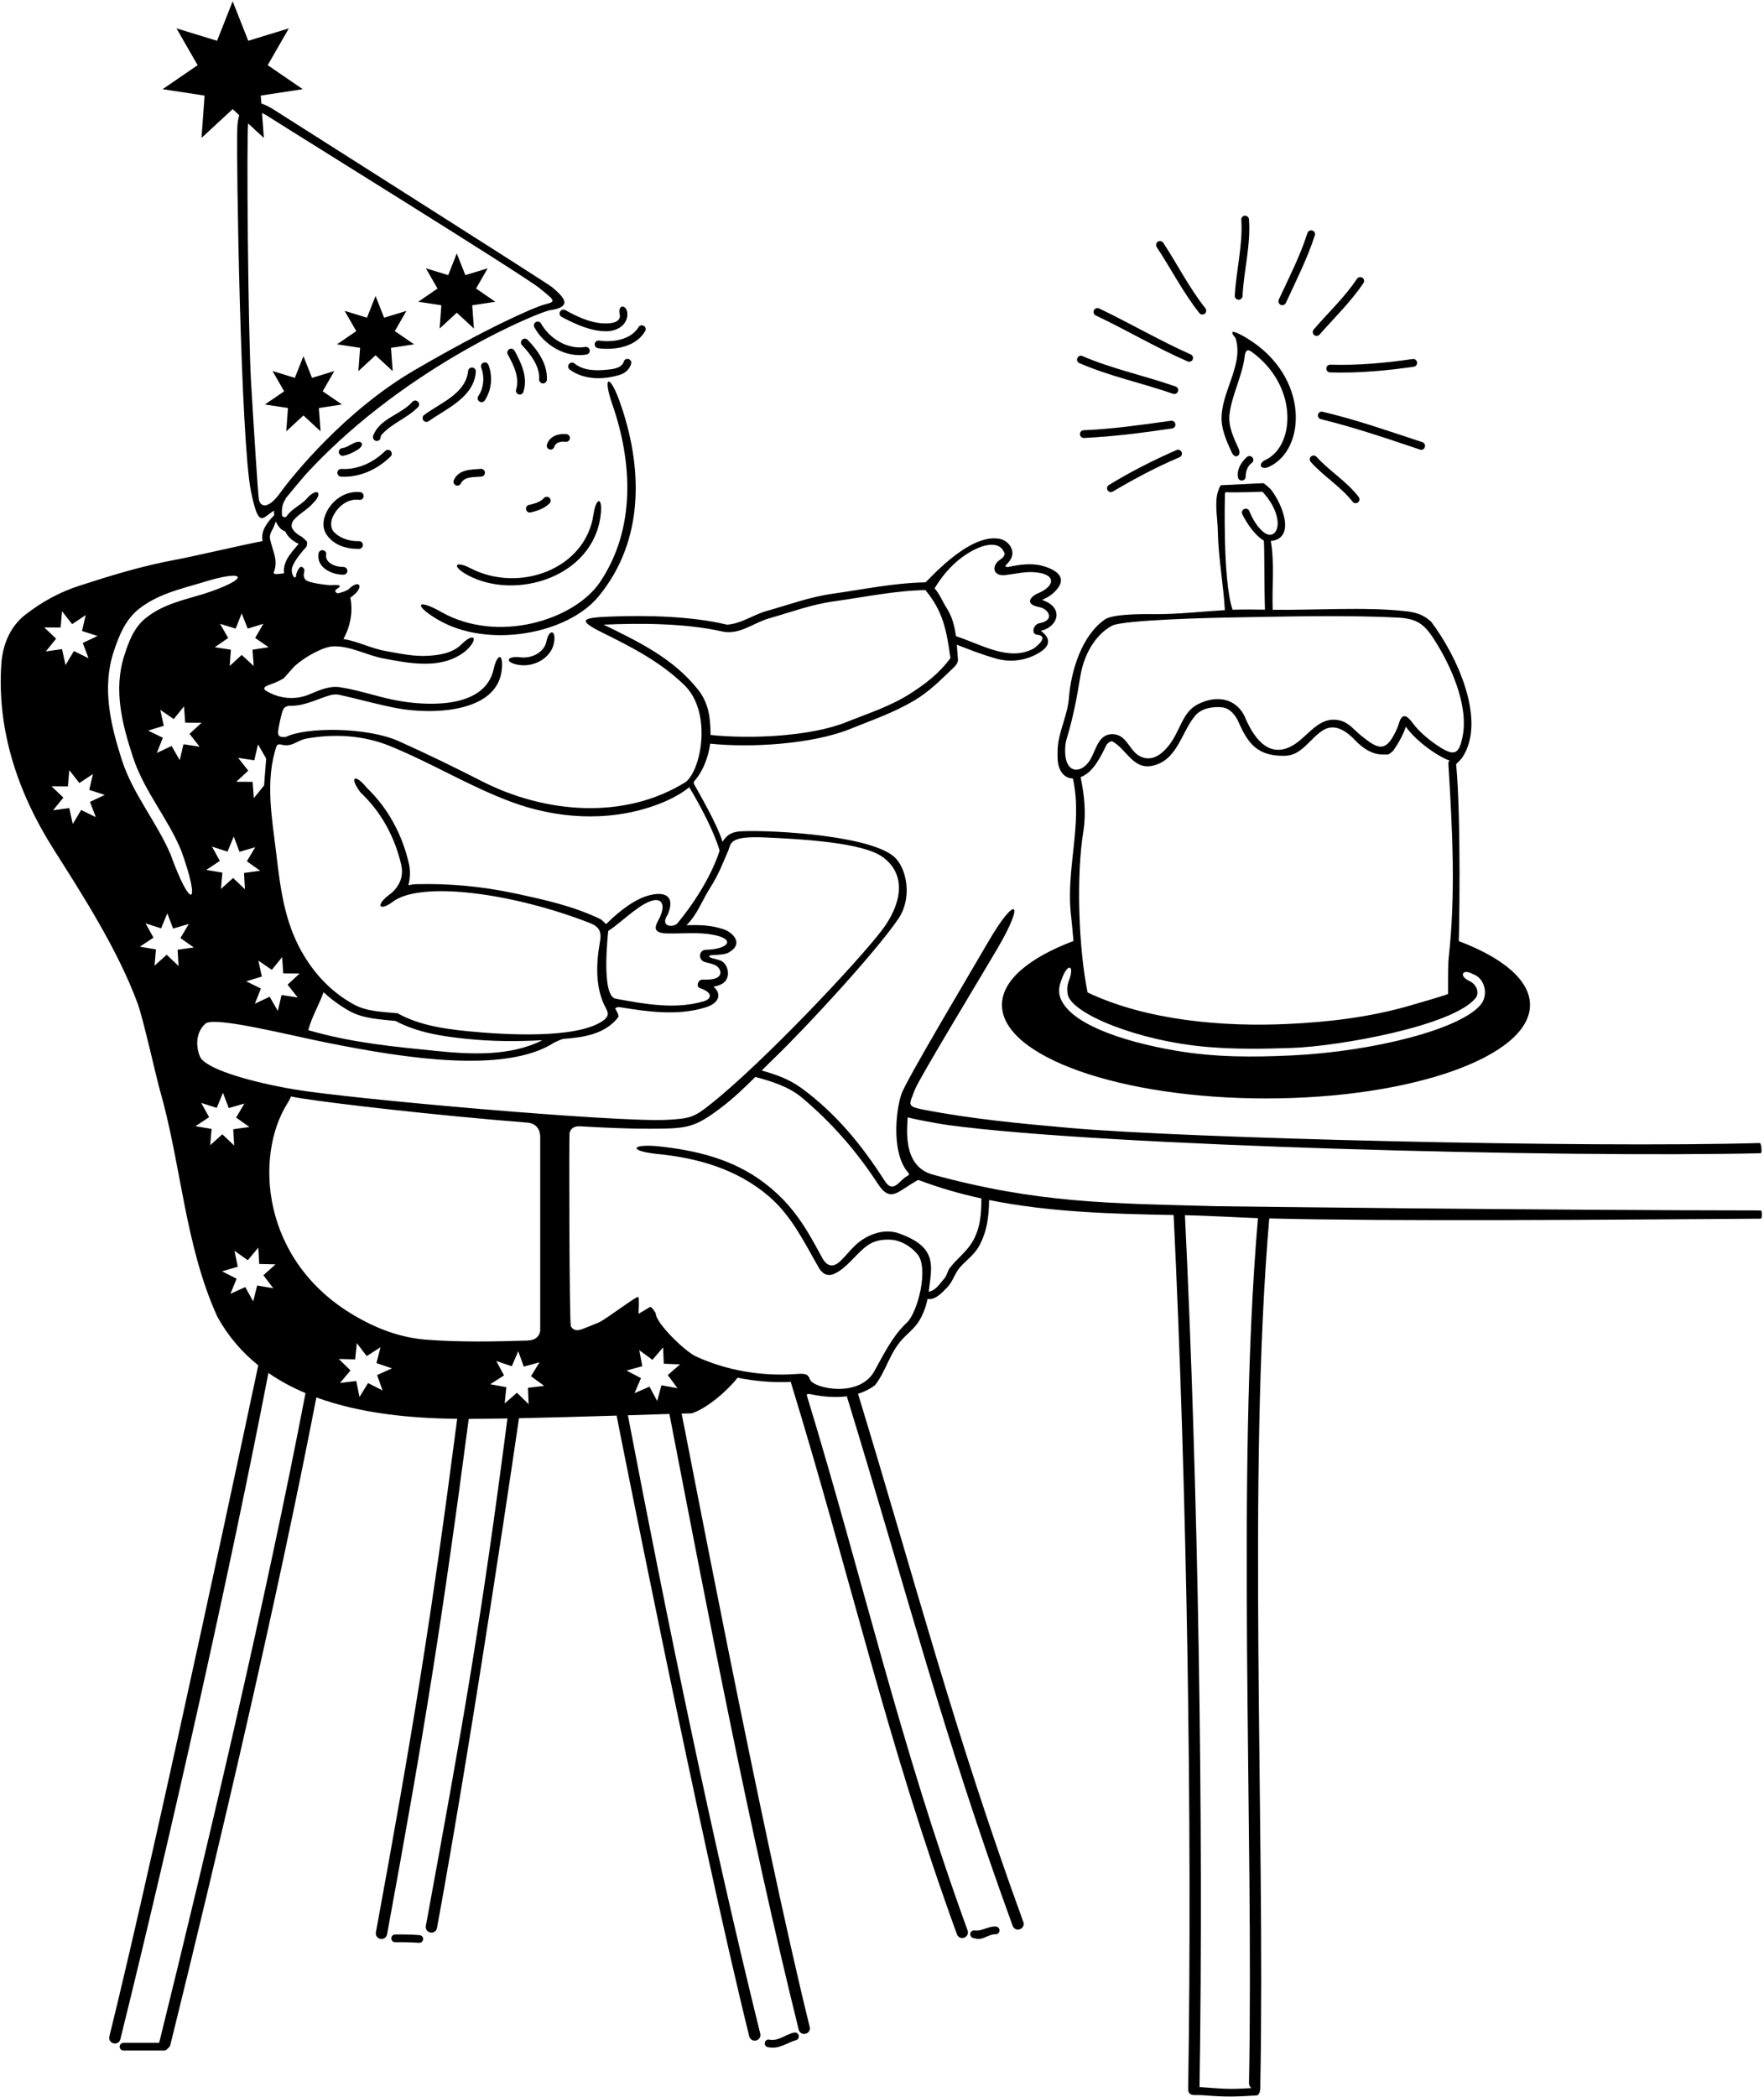 <?xml version="1.0" encoding="UTF-8"?>
<svg xmlns="http://www.w3.org/2000/svg" xmlns:xlink="http://www.w3.org/1999/xlink" width="456pt" height="542pt" viewBox="0 0 456 542" version="1.1">
<g id="surface1">
<path style=" stroke:none;fill-rule:nonzero;fill:rgb(0%,0%,0%);fill-opacity:1;" d="M 93.004 129.18 C 93.566 129.18 94.004 128.742 94.004 128.18 C 94.004 127.617 93.566 127.18 93.004 127.18 C 89.105 126.785 85.523 129.473 84.129 132.973 C 83.461 134.617 83.336 136.516 84.398 138.117 C 86.273 140.953 89.668 141.891 92.793 141.848 C 93.336 141.848 93.793 141.41 93.816 140.867 C 93.816 140.305 93.379 139.848 92.836 139.848 C 90.543 139.91 88.191 139.266 86.48 137.641 C 85.316 136.535 85.461 134.766 86.043 133.516 C 87.293 130.891 89.898 128.703 93.004 129.18 "/>
<path style=" stroke:none;fill-rule:nonzero;fill:rgb(0%,0%,0%);fill-opacity:1;" d="M 144.754 80.578 C 144.504 81.055 144.711 81.66 145.211 81.91 C 148.754 83.781 152.715 85.621 156.77 85.605 C 159.547 85.59 162.027 84.012 162.176 81.438 C 162.336 78.672 159.582 78.406 160.195 81.195 C 160.562 82.867 158.984 83.648 156.27 83.582 C 152.641 83.492 149.246 81.859 146.086 80.117 C 145.605 79.867 145.004 80.078 144.754 80.578 "/>
<path style=" stroke:none;fill-rule:nonzero;fill:rgb(0%,0%,0%);fill-opacity:1;" d="M 151.254 89.66 C 146.773 90.41 142.105 87.535 139.918 83.703 C 139.688 83.203 139.105 82.953 138.605 83.18 C 138.105 83.41 137.855 83.992 138.086 84.492 C 140.605 89.18 146.273 92.578 151.648 91.617 C 152.188 91.516 152.543 90.973 152.438 90.43 C 152.312 89.891 151.793 89.555 151.254 89.66 "/>
<path style=" stroke:none;fill-rule:nonzero;fill:rgb(0%,0%,0%);fill-opacity:1;" d="M 134.961 87.805 C 134.562 88.203 134.562 88.828 134.961 89.223 C 137.168 91.578 139.523 94.578 139.379 97.93 C 139.293 98.492 139.688 98.992 140.23 99.078 C 140.773 99.141 141.273 98.766 141.355 98.223 C 141.648 94.266 139.062 90.535 136.379 87.805 C 135.98 87.41 135.355 87.41 134.961 87.805 "/>
<path style=" stroke:none;fill-rule:nonzero;fill:rgb(0%,0%,0%);fill-opacity:1;" d="M 131.668 90.223 C 131.188 90.492 131.004 91.098 131.254 91.578 C 132.773 94.391 134.418 97.555 133.379 100.828 C 133.293 101.367 133.688 101.867 134.23 101.953 C 134.773 102.035 135.273 101.641 135.355 101.098 C 136.461 97.41 134.754 93.828 133.023 90.641 C 132.754 90.16 132.148 89.973 131.668 90.223 "/>
<path style=" stroke:none;fill-rule:nonzero;fill:rgb(0%,0%,0%);fill-opacity:1;" d="M 122.004 94.973 C 121.438 94.973 121.004 95.43 121.004 95.973 C 120.336 101.723 113.879 104.117 109.711 107.18 C 109.23 107.492 109.105 108.098 109.398 108.578 C 109.688 109.035 110.312 109.16 110.773 108.867 C 115.504 105.535 122.629 102.598 123.004 95.973 C 123.004 95.43 122.562 94.973 122.004 94.973 "/>
<path style=" stroke:none;fill-rule:nonzero;fill:rgb(0%,0%,0%);fill-opacity:1;" d="M 124.004 103.805 C 124.48 104.078 125.086 103.891 125.355 103.41 C 127.086 100.766 127.398 97.328 126.293 94.348 C 126.129 93.828 125.562 93.535 125.023 93.703 C 124.504 93.867 124.211 94.43 124.379 94.953 C 125.312 97.41 125.086 100.285 123.586 102.453 C 123.336 102.93 123.504 103.555 124.004 103.805 "/>
<path style=" stroke:none;fill-rule:nonzero;fill:rgb(0%,0%,0%);fill-opacity:1;" d="M 108.043 103.805 C 107.648 103.41 107.023 103.41 106.629 103.805 C 103.629 107.242 98.105 108.055 96.441 112.68 C 96.293 113.203 96.586 113.766 97.129 113.91 C 97.648 114.078 98.211 113.766 98.355 113.223 C 98.418 112.93 98.418 112.578 98.605 112.391 C 101.336 109.328 105.254 108.078 108.043 105.223 C 108.438 104.828 108.438 104.203 108.043 103.805 "/>
<path style=" stroke:none;fill-rule:nonzero;fill:rgb(0%,0%,0%);fill-opacity:1;" d="M 101.023 116.598 C 100.668 116.18 100.043 116.117 99.629 116.492 C 96.586 119.492 92.523 121.453 88.168 121.18 C 87.629 121.203 87.191 121.66 87.211 122.203 C 87.23 122.766 87.691 123.203 88.254 123.18 C 93.043 123.41 97.543 121.305 100.918 118.016 C 101.336 117.66 101.398 117.016 101.023 116.598 "/>
<path style=" stroke:none;fill-rule:nonzero;fill:rgb(0%,0%,0%);fill-opacity:1;" d="M 88.816 117.766 C 90.023 117.535 91.105 117.016 92.148 116.391 C 94.586 115.117 93.633 113.316 91.191 114.641 C 90.273 115.078 89.441 115.723 88.379 115.805 C 87.836 115.93 87.48 116.473 87.605 117.016 C 87.73 117.555 88.273 117.891 88.816 117.766 "/>
<path style=" stroke:none;fill-rule:nonzero;fill:rgb(0%,0%,0%);fill-opacity:1;" d="M 83.336 142.18 C 82.773 142.18 82.336 142.617 82.336 143.18 C 81.836 146.703 85.816 148.555 88.793 148.516 C 89.355 148.516 89.793 148.078 89.793 147.516 C 89.793 146.973 89.355 146.516 88.793 146.516 C 86.879 146.555 83.879 145.555 84.336 143.18 C 84.336 142.617 83.898 142.18 83.336 142.18 "/>
<path style=" stroke:none;fill-rule:nonzero;fill:rgb(0%,0%,0%);fill-opacity:1;" d="M 117.336 124.035 C 117.086 124.535 117.289 125.141 117.77 125.391 C 118.27 125.641 118.875 125.434 119.125 124.953 C 120.062 123.035 122.605 123.348 124.395 123.16 C 124.961 123.141 125.375 122.66 125.355 122.117 C 125.336 121.559 124.875 121.141 124.312 121.16 C 121.812 121.367 118.605 121.242 117.336 124.035 "/>
<path style=" stroke:none;fill-rule:nonzero;fill:rgb(0%,0%,0%);fill-opacity:1;" d="M 143.211 115.68 C 143.586 114.18 145.086 114.035 146.336 114.18 C 146.879 114.18 147.336 113.723 147.312 113.16 C 147.312 112.617 146.855 112.18 146.312 112.18 C 144.398 111.992 142.168 112.703 141.461 114.68 C 141.188 115.16 141.355 115.766 141.836 116.055 C 142.312 116.328 142.918 116.16 143.211 115.68 "/>
<path style=" stroke:none;fill-rule:nonzero;fill:rgb(0%,0%,0%);fill-opacity:1;" d="M 140.645 128.66 C 139.645 129.809 138.125 130.141 136.711 130.492 C 136.164 130.617 135.855 131.184 136 131.703 C 136.125 132.242 136.688 132.559 137.211 132.41 C 138.961 132.016 140.73 131.391 142.039 130.098 C 142.438 129.723 142.461 129.078 142.062 128.684 C 141.688 128.285 141.039 128.285 140.645 128.66 "/>
<path style=" stroke:none;fill-rule:nonzero;fill:rgb(0%,0%,0%);fill-opacity:1;" d="M 120.758 148.547 C 133.035 155.316 153.426 149.293 155.289 132.992 C 155.824 128.344 154.094 128.34 153.41 132.992 C 151.328 147.113 134.18 153.359 121.586 146.828 C 117.621 144.777 116.688 146.301 120.758 148.547 "/>
<path style=" stroke:none;fill-rule:nonzero;fill:rgb(0%,0%,0%);fill-opacity:1;" d="M 154.68 154.184 C 166.902 139.43 166.078 120.172 160.16 103.691 C 157.539 96.402 155.738 97.172 158.297 104.523 C 163.488 119.445 164.383 136.664 155.098 150.438 C 148.504 160.207 128.68 166.469 114.023 158.129 C 107.777 154.574 106.738 156.328 113.164 160.117 C 126.043 167.711 146.617 163.902 154.68 154.184 "/>
<path style=" stroke:none;fill-rule:nonzero;fill:rgb(0%,0%,0%);fill-opacity:1;" d="M 141.25 165.773 C 140.676 168.594 137.449 170.207 134.586 169.871 C 130.812 169.426 130.371 171.234 134.145 171.832 C 138.117 172.461 142.594 170 143.238 165.961 C 143.758 162.688 141.906 162.527 141.25 165.773 "/>
<path style=" stroke:none;fill-rule:nonzero;fill:rgb(0%,0%,0%);fill-opacity:1;" d="M 273.398 196.008 C 273.488 199.215 275.152 201.176 277.344 201.164 C 279.984 213.016 275.383 224.746 276.898 236.879 C 277.066 238.328 277.27 240.621 277.496 243.176 C 266.047 247.496 259.012 253.305 259.012 259.699 C 259.012 273.043 289.57 283.863 327.262 283.863 C 364.953 283.863 395.512 273.043 395.512 259.699 C 395.512 253.316 388.508 247.523 377.102 243.203 C 377.168 242.297 377.77 211.871 376.414 197.465 C 377.105 196.805 377.766 196.086 377.93 195.879 C 384.461 186.254 376.555 169.316 369.898 160.598 C 369.797 160.469 369.664 160.383 369.523 160.32 C 369.441 160.215 369.336 160.125 369.211 160.062 C 367.508 158.648 365.438 158.172 363.324 157.949 C 353.199 156.785 339.652 157.707 328.996 157.586 C 328.773 151.668 329.516 145.652 328.504 139.809 C 334.887 139.18 331.754 130.621 328.504 126.453 C 328.504 126.453 326.836 124.828 326.504 124.867 L 315.668 125.391 C 315.195 125.527 314.629 127.848 314.629 127.848 C 314.062 131.016 314.773 134.16 314.812 137.305 C 314.938 144.113 316.242 150.863 316.633 157.672 C 310.555 158.035 304.543 158.746 298.5 158.711 C 297.297 158.703 287.969 158.488 285.688 160.039 C 279.676 164.129 276.848 173.301 276.305 180.504 C 275.992 184.348 274.242 187.848 273.586 191.785 C 273.355 193.207 273.359 194.605 273.398 196.008 Z M 381.375 258.016 C 382.52 256.684 381.812 254.41 379.77 253.473 C 377.027 252.215 378.066 250.223 380.688 251.703 C 383.812 252.703 384.836 256.992 382.855 259.516 C 377.855 265.879 355.262 271.715 334.02 272.742 C 323.914 273.223 314.086 273.266 303.789 271.492 C 289.91 269.09 276.047 264.398 273.98 257.473 C 273.473 255.785 273.988 254.242 274.57 252.715 C 276.078 248.766 277.852 249.402 276.297 253.469 C 275.844 254.66 275.785 255.895 276.035 257.066 C 277.078 261.883 293.82 268.988 312.125 270.559 C 319.48 271.184 326.711 271.059 334.02 270.809 C 346.164 270.379 375.375 265.156 381.375 258.016 Z M 279.336 200.824 C 282.547 199.656 284.41 195.801 285.992 192.566 C 286.273 192.004 287.211 191.41 287.555 191.598 C 291.211 193.566 292.898 199.004 297.961 197.879 C 304.43 196.41 305.305 189.285 308.992 184.91 C 310.555 183.066 313.43 182.535 315.867 182.785 C 317.883 182.996 319.336 184.699 320.188 186.637 C 322.59 192.094 325.043 195.488 332.211 195.316 C 336.586 195.223 338.617 190.754 342.148 188.629 C 345.117 186.879 348.086 188.973 350.305 191.285 C 352.086 193.191 354.555 194.973 357.336 194.973 L 358.648 194.973 C 358.836 194.973 359.023 194.91 359.18 194.816 L 360.086 194.098 C 361.285 192.414 362.656 190.098 363.418 187.793 C 365.98 191.438 371.391 195.344 374.711 196.555 C 374.711 196.559 374.715 196.559 374.715 196.559 C 374.52 196.738 374.398 196.992 374.398 197.285 C 375.43 214.066 376.367 230.848 374.461 247.785 C 374.305 249.098 374.336 255.566 374.336 256.848 C 374.336 257.004 365.934 259.469 364.68 259.809 C 354.148 262.871 343.555 264.121 332.773 264.621 C 316.176 265.391 296.398 263.73 281.145 256.473 C 278.828 245.145 278.156 226.504 280.055 214.816 C 280.816 210.082 280.293 205.438 279.336 200.824 Z M 316.656 127.477 L 316.773 127.305 C 316.789 127.273 316.805 127.234 316.82 127.199 C 319.965 127.324 326.355 127.078 326.355 127.078 C 328.148 129.02 329.672 131.398 330.168 134.016 C 330.797 137.34 328.84 139.547 326.336 137.266 C 324.754 135.828 323.73 133.953 322.918 131.992 C 322.668 131.492 322.062 131.305 321.586 131.555 C 321.086 131.805 320.898 132.41 321.148 132.91 C 322.293 135.223 324.336 138.285 326.668 139.68 C 326.91 139.824 326.785 151.551 326.996 157.547 C 326.543 157.535 320.953 157.461 318.629 157.566 C 316.004 150.016 316.656 127.477 316.656 127.477 Z M 275.711 191.035 C 277.336 185.66 278.367 180.473 279.242 174.91 C 280.32 168.23 283.844 163.562 287.504 161.68 C 290.332 160.227 312.238 159.648 320.211 159.531 C 332.289 159.316 349.105 158.945 361.344 159.598 C 366.859 159.902 368.559 161.566 371.75 166.898 C 375.895 173.824 379.508 183.07 378.109 190.203 C 377.145 195.125 375.902 195.555 371.496 192.605 C 369.145 191.031 366.676 188.887 365.215 186.891 C 364.438 185.82 362.641 183.465 361.672 186.801 C 361.379 187.789 360.934 188.801 360.438 189.742 C 357.926 194.504 355.965 193.422 351.773 190.035 C 350.086 188.66 348.742 186.816 346.523 186.223 C 340.93 184.754 338.211 190.379 334.086 192.691 C 327.613 196.359 323.754 189.891 321.848 185.367 C 320.961 183.266 319.184 181.547 316.898 180.941 C 314.434 180.293 311.828 180.836 309.496 182.082 C 305.527 184.199 305.094 189.023 302.035 192.789 C 300.23 195.016 297.832 196.809 294.961 195.566 C 291.836 194.223 291.43 189.691 287.461 189.723 C 284.25 189.773 283.48 193.031 282.184 195.684 C 280.102 199.945 275.418 200.5 275.344 194.184 C 275.332 193.121 275.398 192.066 275.711 191.035 "/>
<path style=" stroke:none;fill-rule:nonzero;fill:rgb(0%,0%,0%);fill-opacity:1;" d="M 322.312 118.117 C 320.898 119.41 319.754 121.18 320.004 123.18 C 320.004 123.742 320.438 124.18 321.004 124.18 C 321.562 124.18 322.004 123.742 322.004 123.18 C 322.004 121.848 322.504 120.348 323.668 119.578 C 324.086 119.203 324.105 118.578 323.73 118.18 C 323.355 117.766 322.711 117.742 322.312 118.117 "/>
<path style=" stroke:none;fill-rule:nonzero;fill:rgb(0%,0%,0%);fill-opacity:1;" d="M 320.273 116.141 C 319.023 113.328 317.523 110.43 317.812 107.285 C 318.309 102.32 321.148 97.199 321.734 92.188 C 321.984 90.059 322.793 90.332 323.758 91.066 C 324.48 91.613 325.191 92.18 325.855 92.805 C 335.633 101.891 334.164 115.582 327.168 118.828 C 325.031 119.805 325.867 121.617 328.004 120.641 C 337.668 116.297 338.559 97.352 322.48 87.492 C 319.664 85.773 317.184 84.77 319.371 87.316 C 319.977 89.16 320.008 91.098 319.648 93.078 C 318.711 98.141 316.105 102.391 315.793 107.391 C 315.586 110.742 317.023 113.891 318.398 116.891 C 319.137 118.664 320.93 117.965 320.273 116.141 "/>
<path style=" stroke:none;fill-rule:nonzero;fill:rgb(0%,0%,0%);fill-opacity:1;" d="M 310.07 80.945 C 310.414 81.352 311.039 81.383 311.477 81.039 C 311.883 80.664 311.914 80.039 311.57 79.633 C 307.383 74.352 304.383 68.32 300.695 62.727 C 300.383 62.289 299.758 62.164 299.289 62.445 C 298.852 62.758 298.727 63.383 299.008 63.852 C 302.758 69.508 305.82 75.602 310.07 80.945 "/>
<path style=" stroke:none;fill-rule:nonzero;fill:rgb(0%,0%,0%);fill-opacity:1;" d="M 283.254 81.523 C 291.254 85.305 298.879 89.867 307.004 93.398 C 307.504 93.617 308.098 93.398 308.316 92.898 C 308.535 92.398 308.316 91.805 307.785 91.586 C 299.723 87.992 292.098 83.523 284.129 79.711 C 283.629 79.461 283.035 79.68 282.785 80.18 C 282.535 80.68 282.754 81.273 283.254 81.523 "/>
<path style=" stroke:none;fill-rule:nonzero;fill:rgb(0%,0%,0%);fill-opacity:1;" d="M 278.949 93.805 C 286.793 97.242 295.199 98.961 303.262 101.773 C 303.793 101.93 304.355 101.648 304.512 101.117 C 304.699 100.586 304.387 100.023 303.855 99.867 C 295.918 97.086 287.637 95.367 279.887 92.055 C 279.387 91.773 278.793 91.961 278.543 92.461 C 278.262 92.961 278.449 93.555 278.949 93.805 "/>
<path style=" stroke:none;fill-rule:nonzero;fill:rgb(0%,0%,0%);fill-opacity:1;" d="M 303.824 109.555 C 303.73 109.023 303.23 108.648 302.668 108.742 C 295.199 109.773 287.73 110.867 280.168 111.18 C 279.605 111.18 279.168 111.617 279.168 112.18 C 279.168 112.742 279.605 113.18 280.168 113.18 C 287.855 112.836 295.449 111.836 303.043 110.711 C 303.574 110.617 303.949 110.086 303.824 109.555 "/>
<path style=" stroke:none;fill-rule:nonzero;fill:rgb(0%,0%,0%);fill-opacity:1;" d="M 287.73 126.992 C 293.262 123.711 298.918 120.711 304.855 118.18 C 305.387 117.992 305.668 117.43 305.48 116.898 C 305.293 116.367 304.73 116.086 304.199 116.273 C 298.137 118.93 292.262 121.898 286.605 125.367 C 286.137 125.68 286.043 126.305 286.355 126.742 C 286.668 127.211 287.293 127.305 287.73 126.992 "/>
<path style=" stroke:none;fill-rule:nonzero;fill:rgb(0%,0%,0%);fill-opacity:1;" d="M 320.105 77.461 C 320.668 77.492 321.137 77.086 321.199 76.555 C 321.512 69.867 323.387 63.305 322.855 56.586 C 322.762 56.055 322.262 55.68 321.73 55.742 C 321.168 55.836 320.793 56.336 320.887 56.898 C 321.293 63.461 319.543 69.867 319.199 76.367 C 319.137 76.93 319.574 77.398 320.105 77.461 "/>
<path style=" stroke:none;fill-rule:nonzero;fill:rgb(0%,0%,0%);fill-opacity:1;" d="M 331.105 78.805 C 331.637 78.992 332.199 78.742 332.418 78.242 C 335.074 72.492 337.918 66.867 339.887 60.836 C 340.074 60.305 339.793 59.742 339.262 59.586 C 338.73 59.398 338.168 59.68 337.98 60.211 C 336.074 66.211 333.168 71.805 330.543 77.492 C 330.355 78.023 330.605 78.586 331.105 78.805 "/>
<path style=" stroke:none;fill-rule:nonzero;fill:rgb(0%,0%,0%);fill-opacity:1;" d="M 339.762 86.617 C 340.199 86.93 340.855 86.836 341.168 86.398 C 344.98 82.055 349.168 78.023 352.418 73.211 C 352.762 72.773 352.668 72.148 352.23 71.805 C 351.793 71.492 351.168 71.555 350.824 71.992 C 347.574 76.867 343.324 80.805 339.543 85.211 C 339.23 85.648 339.324 86.305 339.762 86.617 "/>
<path style=" stroke:none;fill-rule:nonzero;fill:rgb(0%,0%,0%);fill-opacity:1;" d="M 343.855 94.242 C 343.324 94.242 342.855 94.68 342.855 95.242 C 342.855 95.805 343.324 96.242 343.855 96.242 C 351.105 96.461 358.293 95.805 365.449 94.773 C 365.98 94.711 366.387 94.211 366.324 93.68 C 366.262 93.117 365.793 92.711 365.23 92.773 C 358.137 93.805 351.012 94.461 343.855 94.242 "/>
<path style=" stroke:none;fill-rule:nonzero;fill:rgb(0%,0%,0%);fill-opacity:1;" d="M 340.699 107.18 C 340.605 107.742 340.98 108.242 341.512 108.336 C 350.168 110.461 358.605 113.336 367.074 116.18 C 367.605 116.367 368.168 116.086 368.324 115.555 C 368.512 115.023 368.23 114.461 367.699 114.273 C 359.137 111.461 350.637 108.461 341.855 106.398 C 341.324 106.273 340.793 106.648 340.699 107.18 "/>
<path style=" stroke:none;fill-rule:nonzero;fill:rgb(0%,0%,0%);fill-opacity:1;" d="M 340.293 118.023 C 339.918 117.617 339.293 117.617 338.887 117.992 C 338.48 118.367 338.48 118.992 338.855 119.398 C 342.168 123.117 346.574 125.711 349.668 129.68 C 350.012 130.117 350.637 130.148 351.074 129.805 C 351.512 129.461 351.543 128.836 351.199 128.398 C 348.105 124.367 343.668 121.742 340.293 118.023 "/>
<path style=" stroke:none;fill-rule:nonzero;fill:rgb(0%,0%,0%);fill-opacity:1;" d="M 205.125 525.305 C 202.938 525.805 201.125 527.617 198.688 527.055 C 198.125 527.055 197.688 527.492 197.688 528.055 C 197.688 528.617 198.125 529.055 198.688 529.055 C 201.375 529.617 203.5 527.867 205.875 527.18 C 206.375 526.992 206.625 526.43 206.438 525.867 C 206.25 525.367 205.625 525.117 205.125 525.305 "/>
<path style=" stroke:none;fill-rule:nonzero;fill:rgb(0%,0%,0%);fill-opacity:1;" d="M 257.25 497.855 C 255.375 497.793 253.75 499.168 251.812 498.855 C 251.25 498.855 250.812 499.293 250.812 499.855 C 250.812 500.418 251.25 500.855 251.812 500.855 C 253.938 501.73 255.562 499.668 257.562 499.855 C 258.125 499.73 258.438 499.23 258.375 498.73 C 258.312 498.168 257.75 497.793 257.25 497.855 "/>
<path style=" stroke:none;fill-rule:nonzero;fill:rgb(0%,0%,0%);fill-opacity:1;" d="M 108.426 500.078 C 106.336 499.902 104.238 499.891 102.145 499.91 C 101.594 499.91 101.145 500.359 101.145 500.91 C 101.145 501.465 101.594 501.91 102.145 501.91 C 104.211 501.879 106.27 501.922 108.336 502.066 C 108.887 502.098 109.355 501.672 109.375 501.117 C 109.406 500.566 108.98 500.098 108.426 500.078 "/>
<path style=" stroke:none;fill-rule:nonzero;fill:rgb(0%,0%,0%);fill-opacity:1;" d="M 455.145 312.801 C 401.758 312.77 317.332 311.781 314.465 311.707 C 286.922 310.977 268.379 310.977 241.203 303.562 C 233.406 301.5 234.445 292.09 234.645 288.742 C 236.383 289.246 242.465 290.383 245.125 290.746 C 285.281 296.199 404.254 299.211 455.145 298.02 C 455.562 298.008 455.32 295.371 454.902 295.383 C 409.254 296.691 306.121 294.133 276.555 291.484 C 263.762 290.355 251.129 289.172 238.625 286.738 C 234.195 285.879 235.078 285.426 236.508 281.578 C 237.539 278.797 253.473 252.59 257.922 244.98 C 265.172 232.594 262.512 231.203 255.398 243.504 C 250.895 251.289 234.238 279.137 233.02 282.742 C 231.422 287.469 230.484 298.547 234.953 303.227 C 235.07 303.352 234.871 303.734 234.73 303.801 C 233.719 304.293 232.988 305.141 232.129 305.91 C 230.547 307.273 229.57 306.52 228.66 305.102 C 222.871 296.07 216.227 287.812 207.168 281.18 C 204.027 278.891 200.527 277.645 196.91 276.648 C 198.09 275.473 199.266 274.293 200.461 273.141 C 208.656 265.219 226.531 245.863 232.254 237.391 C 235.676 232.344 234.598 225.188 231.645 221.91 C 226.348 216.023 200.594 214.488 191.977 214.805 C 189.531 214.891 188.074 215.449 186.77 217.535 C 185.465 213.086 180.539 204.699 179.438 202.672 C 179.277 202.375 179.289 202.066 179.496 201.84 C 180.371 200.871 182.773 197.789 183.586 192.18 C 194.094 193.301 210.074 192.301 219.73 188.391 C 225.398 186.098 230.961 184.223 236.355 181.016 C 240.355 178.641 243.355 175.535 246.668 172.367 C 247.211 171.828 247.711 171.117 247.629 170.367 C 247.52 169.117 247.441 167.859 247.34 166.605 C 250.727 167.945 254.086 169.242 257.688 170.242 C 260.836 171.105 264.211 170.816 267.109 169.484 C 272.016 167.23 271.688 164.961 269.047 163.012 C 269.715 162.867 270.348 162.637 270.941 162.27 C 273.73 160.543 274.004 157.352 270.773 155.629 C 270.336 155.395 269.859 155.199 269.383 155.031 C 270.348 154.602 271.305 154.102 272.074 153.434 C 277.012 149.145 272.477 147.016 269.258 146.176 C 266.574 145.477 263.383 145.922 260.672 146.516 C 260.211 146.617 259.68 146.336 260.023 146.039 C 260.445 145.672 260.797 145.223 261.129 144.742 C 262.754 142.348 260.711 139.641 258.312 139.223 C 250.195 137.781 239.496 150.586 239.211 150.492 C 231.148 150.641 223.379 152.285 215.254 153.43 C 209.293 154.266 203.98 156.266 198.188 157.891 C 194.629 158.891 191.605 161.203 187.918 161.43 C 179.008 159.266 167.414 158.945 157.668 159.34 C 150.773 159.621 148.836 160.094 155.758 163.508 C 163.258 167.211 170.664 170.988 176.879 177.016 C 183.941 183.82 181.504 198.355 177.379 202.016 C 161.48 211.992 140.918 210.242 124.48 201.848 C 117.355 198.203 110.438 194.848 103.168 191.578 C 94.934 187.852 79.168 187.848 73.91 190.426 C 71.516 190.699 71.719 189.621 72.164 187.348 C 72.527 185.508 73.027 183.258 73.555 182.863 C 74.297 182.305 75.047 182.387 75.254 182.391 C 78.773 182.41 81.855 180.703 85.273 179.68 C 86.129 179.43 87.043 179.391 87.918 179.598 C 92.879 180.699 97.77 182.102 102.637 183.02 C 111.566 184.703 128.914 184.336 129.746 172.688 C 130.055 168.395 128.406 169.238 127.621 172.871 C 125.488 182.762 111.852 182.461 104.129 181.285 C 98.523 180.453 93.523 178.453 87.898 177.598 C 85.148 177.18 82.629 178.328 80.105 179.391 C 76.312 181.016 72.121 180.59 68.672 178.449 C 68.156 178.129 68.066 177.559 69.215 177.137 C 70.594 176.629 71.98 176.125 73.234 175.355 C 73.578 175.145 75.645 172.59 76.32 171.996 C 79.137 169.516 83.691 167.129 86.086 167.035 C 90.629 166.867 94.586 169.305 99.211 170.18 C 103.273 170.93 107.062 171.68 111.086 171.492 C 114.543 171.348 118.062 170.285 120.711 167.93 C 123.863 164.777 122.445 163.363 119.293 166.516 C 117.023 168.766 113.73 169.285 110.711 169.473 C 106.98 169.703 103.461 168.91 99.711 168.242 C 95.871 167.582 92.449 165.688 88.77 165.141 C 90.551 161.926 91.312 158.047 90.562 154.445 C 91.016 154.152 91.441 153.805 91.836 153.43 C 93.98 151.285 92.695 149.941 90.441 151.973 C 89.961 152.66 87.719 153.312 87.332 153.309 C 86.793 153.305 86.41 152.648 86.895 152.332 C 87.379 152.016 87.832 151.684 87.836 151.516 C 87.844 150.961 85.781 151.234 85.23 151.223 C 84.793 151.199 79.871 150.723 79.004 149.848 C 78.43 149.273 78.441 148.422 78.668 147.66 C 78.781 147.117 78.43 146.586 77.887 146.473 C 77.344 146.367 76.52 148.211 76.539 148.688 C 76.559 149.211 76.137 149.43 75.879 148.988 C 75.582 148.484 75.406 147.922 75.418 147.285 C 75.461 145.266 79.168 141.348 79.168 141.348 C 79.355 141.141 79.398 140.098 79.398 140.098 C 79.379 139.828 78.023 138.723 78.023 138.723 C 77.223 138.324 76.324 137.703 75.801 136.969 C 75.805 136.949 75.84 136.934 75.824 136.922 C 75.004 136.18 75.492 134.883 75.898 134.41 C 77.418 132.66 79.566 131.68 81.043 129.891 C 83.512 127.422 82.098 126.004 79.629 128.473 C 78.086 130.473 75.586 131.242 74.105 133.41 C 73.82 133.832 72.945 133.676 72.898 133.129 C 72.793 131.805 72.898 130.297 73.699 129.18 C 73.77 129.062 73.812 128.938 73.828 128.809 C 75.684 126.613 77.801 123.883 80.211 121.328 C 105.82 94.164 139.586 80.555 142.102 80.184 C 148.078 79.312 146.004 76.957 142.645 74.16 C 141.352 73.082 76.352 31.918 70.895 28.41 C 69.758 27.68 68.625 27.094 67.559 26.746 L 67.406 24.699 L 78.258 23.043 L 69.199 16.844 L 74.668 7.328 L 64.176 10.543 L 60.145 0.336 L 56.113 10.543 L 45.621 7.328 L 51.09 16.844 L 42.035 23.047 L 52.887 24.703 L 52.086 35.648 L 60.148 28.199 L 61.84 29.762 C 61.57 30.684 61.391 31.801 61.336 33.18 C 61.039 40.578 62.211 113.992 64.879 126.992 C 66.902 136.871 67.793 133.762 70.836 131.965 C 70.816 132.359 70.836 132.758 70.887 133.148 C 70.039 133.934 68.863 135.461 68.73 135.836 C 67.852 137.117 67.66 138.484 67.855 139.844 C 63.027 140.723 49.75 143.863 45.484 144.629 C 36.762 146.246 28.895 148.652 20.598 151.34 C 15.504 152.984 10.988 155.426 6.598 158.812 C 2.512 161.984 0.68 166.742 0.344 171.59 C -0.812 188.578 4.523 204.773 13.918 219.566 C 20.859 230.527 30.434 245.301 35.586 259.344 C 37.047 263.328 40.387 278.41 41.277 281.508 C 46.879 300.973 47.742 321.707 56.191 340.285 C 58.992 345.367 62.598 349.484 66.762 352.836 C 66.723 352.938 40.969 474.914 28.258 526.32 C 28.086 527.133 28.582 527.883 29.395 528.055 C 30.203 528.23 30.957 527.734 31.129 526.922 C 43.781 475.832 59.375 406.621 69.383 354.797 C 72.363 356.859 75.586 358.582 78.973 360.012 C 69.023 411.977 53.836 476.578 41.145 527.91 C 38.074 527.91 35.004 527.91 31.934 527.91 C 31.383 527.91 30.934 528.359 30.934 528.91 C 30.934 529.465 31.383 529.91 31.934 529.91 C 35.488 529.91 39.039 529.91 42.59 529.91 C 42.926 529.91 43.922 528.953 44.008 528.555 C 56.684 477.352 71.754 412.98 81.781 361.121 C 93.234 365.328 106.254 366.523 118.184 366.656 C 111.488 418.312 106.648 447.781 97.164 499.395 C 97.039 500.215 97.582 500.938 98.402 501.059 C 99.223 501.184 99.941 500.645 100.066 499.824 C 109.598 448.047 114.363 418.465 121.172 366.672 C 124.059 366.668 127.477 366.625 131.172 366.559 C 124.398 418.973 119.637 445.719 110.074 497.746 C 109.953 498.566 110.492 499.285 111.312 499.41 C 112.133 499.535 112.855 498.992 112.977 498.172 C 122.59 445.965 134.164 366.508 134.164 366.5 C 142.324 366.332 151.488 366.07 159.398 365.824 C 159.387 365.922 180.91 474.648 193.668 526.18 C 193.844 526.992 194.594 527.488 195.406 527.316 C 196.219 527.141 196.715 526.391 196.539 525.578 C 183.828 474.172 172.289 417.844 162.328 365.824 C 162.324 365.793 162.312 365.766 162.309 365.734 C 166.488 365.605 170.191 365.484 173.043 365.395 C 183.109 417.426 193.711 472.988 206.453 524.449 C 206.625 525.262 207.379 525.758 208.188 525.582 C 209 525.41 209.496 524.656 209.324 523.848 C 196.77 473.07 176.383 365.66 176.203 365.301 C 176.305 365.297 178.488 365.242 178.812 365.242 C 182.879 363.902 188.062 359.355 190.672 356.031 C 195.211 356.945 199.867 357.328 204.453 357.121 C 204.457 357.188 204.457 357.25 204.469 357.316 C 220.016 408.043 229.199 449.93 247.355 499.816 C 247.613 500.602 248.414 501.016 249.203 500.758 C 249.992 500.5 250.402 499.699 250.145 498.91 C 232.531 450.461 223.137 408.387 208.586 360.656 C 208.434 360.152 209.02 360.18 209.754 360.328 C 212.75 360.949 215.898 361.234 218.902 360.828 C 234.352 411.199 243.664 447.914 261.758 497.629 C 262.016 498.418 262.816 498.832 263.605 498.57 C 264.395 498.312 264.809 497.512 264.551 496.727 C 246.516 447.121 237.141 410.527 221.805 360.191 C 223.355 359.707 224.836 358.988 226.188 357.973 C 229.043 354.328 229.98 349.641 233.211 346.141 C 234.668 344.555 236.312 343.348 237.48 341.535 C 238.641 339.707 239.355 337.719 239.773 335.66 C 241.773 336.078 243.605 333.969 244.938 332.598 C 246.418 331.035 246.812 328.953 248.273 327.367 C 249.898 325.617 251.773 324.266 252.98 322.203 C 255.145 318.449 255.652 314.273 255.684 310.113 C 271.227 313.254 287.355 313.703 303.387 313.988 C 303.387 313.992 303.383 313.992 303.383 313.996 C 306.77 383.445 308.242 470.461 307.145 539.91 C 307.145 541.887 309.016 541.297 310.812 541.441 C 316.777 541.914 318.77 541.883 324.754 541.512 C 325.98 541.469 325.801 538.93 325.801 538.383 C 327.066 472.078 322.426 381.004 328.109 314.871 C 359.199 315.664 415.992 315.211 455.145 314.934 C 455.562 314.93 455.562 312.801 455.145 312.801 Z M 251.773 142.098 C 254.211 140.848 258.293 139.598 259.605 142.805 C 259.922 143.594 259.145 144.223 258.379 144.746 C 256.387 146.102 256.48 149.004 259.926 148.609 C 262.262 148.344 264.758 147.719 267.047 147.848 C 273.184 148.191 272.879 151.426 268.309 153.336 C 266.352 154.152 265.012 156.031 268.121 156.758 C 268.668 156.883 269.219 157.008 269.695 157.25 C 271.336 158.082 272.352 160.367 268.672 161.059 C 267.133 161.348 266.469 163.836 268.062 164.016 C 271.609 164.414 267.43 167.488 267.098 167.66 C 260.727 171.012 253.457 166.434 247.113 164.402 C 246.777 161.855 246.16 159.379 244.688 157.098 C 243.621 155.422 242.895 153.457 241.59 152.047 C 244.074 147.91 247.414 144.348 251.773 142.098 Z M 180.438 178.203 C 173.965 170.047 164.926 165.781 156.051 161.43 C 165.645 160.992 177.332 161.074 186.668 163.18 C 191.168 164.18 194.73 160.953 198.855 159.785 C 204.543 158.18 209.793 156.18 215.648 155.391 C 223.629 154.285 231.254 152.641 239.211 152.492 C 243.816 157.988 244.715 163.035 245.688 170.055 C 242.879 173.93 239.273 176.723 235.168 179.328 C 229.938 182.641 224.438 184.328 218.879 186.578 C 209.512 190.363 193.844 191.012 183.668 189.93 C 183.676 185.664 183.238 181.711 180.438 178.203 Z M 188.191 219.984 C 189.039 218.117 188.117 215.973 197.645 216.41 C 206.781 216.828 223.031 217.641 228.242 221.523 C 234.629 226.223 232.875 233.965 227.965 240.406 C 221.664 248.676 197.285 274.574 183.57 285.438 C 179.449 288.699 178.43 289.098 172.18 289.398 C 158.996 290.027 90.453 283.988 76.004 281.516 C 63.68 279.406 52.922 276.023 51.699 273.055 C 50.543 270.305 50.637 266.773 53.074 264.555 C 55.293 262.504 74.684 267.523 85.336 269.617 C 104.355 273.391 130.461 277.566 143.16 269.496 C 143.438 269.324 145.188 268.508 145.664 268.473 C 150.699 268.098 155.965 267.32 159.418 263.367 L 159.836 262.805 C 160.086 262.453 159.238 260.949 159.074 260.703 C 158.922 260.477 159.637 260.188 160.137 260.266 C 167.535 261.461 175.148 262.562 182.336 260.348 C 186.465 259.078 186.301 256.48 184.434 254.98 C 185.254 254.844 186.035 254.605 186.73 254.203 C 189.047 252.852 188.324 249.266 186.473 248.328 C 186.094 248.137 185.113 247.871 184.121 247.613 C 183.105 247.348 183.094 246.859 184.051 246.824 C 185.656 246.762 187.469 246.645 188.246 246.219 C 192.684 243.777 189.047 240.836 187.242 240.215 C 183.816 239.039 181.191 239.027 177.48 239.078 C 180.367 236.164 181.383 232.875 183.656 229.301 C 185.918 225.758 187.043 222.52 188.191 219.984 Z M 38.301 188.797 L 42.34 187.562 L 41.43 183.438 L 44.914 185.824 L 47.57 182.539 L 47.875 186.754 L 52.098 186.785 L 48.992 189.648 L 51.605 192.973 L 47.43 192.328 L 46.461 196.441 L 44.359 192.777 L 40.539 194.582 L 42.094 190.656 Z M 54.789 218.777 L 58.812 220.078 L 60.422 216.172 L 61.914 220.121 L 65.973 218.945 L 63.812 222.578 L 67.262 225.016 L 63.078 225.594 L 63.32 229.809 L 60.262 226.895 L 57.117 229.719 L 57.488 225.508 L 53.32 224.809 L 56.84 222.473 Z M 76.957 257.773 L 72.781 257.133 L 71.812 261.242 L 69.711 257.578 L 65.891 259.387 L 67.445 255.457 L 63.652 253.598 L 67.695 252.363 L 66.781 248.238 L 70.266 250.629 L 72.922 247.344 L 73.227 251.559 L 77.453 251.586 L 74.344 254.453 Z M 79.695 266.219 C 80.578 262.773 82.461 259.746 83.637 256.414 C 85.586 258.203 87.754 259.809 90.168 261.18 C 93.941 263.328 98.168 263.367 102.273 263.848 C 107.938 266.867 114.355 267.828 120.711 268.473 C 127.254 269.145 133.715 269.16 140.211 268.816 C 131.883 273.004 121.805 272.504 112.668 271.578 C 102.043 270.516 91.793 269.535 81.355 266.68 C 80.801 266.527 80.246 266.371 79.695 266.219 Z M 172.668 241.234 C 176.531 241.289 180.629 240.848 184.414 241.578 C 188.797 242.43 188.949 244.113 185.887 244.996 C 184.789 245.312 183.578 245.402 182.422 245.453 C 180.602 245.531 180.406 248.121 182.242 248.621 C 183.148 248.867 184.082 249.047 184.918 249.43 C 186.156 250 187.375 252.414 184.281 253.02 C 183.422 253.188 182.469 253.176 181.547 253.156 C 180.414 253.137 179.879 255 180.906 255.344 C 181.352 255.492 181.785 255.668 182.195 255.883 C 184.215 256.934 183.711 258.238 181.859 258.777 C 174.48 260.922 166.68 259.469 159.141 258.082 C 155.254 257.367 157.238 240.645 157.234 240.59 C 160.164 238.684 164.188 234.672 167.43 233.18 C 171.477 231.32 172.164 234.168 170.254 237.672 C 169.16 239.676 168.758 241.176 172.668 241.234 Z M 71.535 192.68 C 71.598 192.496 72.191 192.293 72.406 192.352 C 75.668 193.27 76.453 191.352 79.383 190.836 C 86.535 189.574 93.957 190.008 100.793 192.785 C 111.504 197.141 121.148 203.098 131.98 207.16 C 143.727 211.551 156.848 212.438 168.762 208.332 C 169.938 207.926 174.684 206.32 178.168 203.43 C 180.891 207.949 184.523 214.727 186.02 219.785 C 186.039 219.852 183.645 228.242 175.145 238.578 C 174.145 239.742 170.395 239.66 172.637 236.285 C 174.871 230.859 170.992 230.238 166.812 231.676 C 163.852 232.695 160.395 235.215 157.418 238.098 C 157.18 238.336 156.945 238.586 156.684 238.801 L 155.398 237.617 C 148.379 234.18 140.879 232.535 132.98 230.848 C 124.336 229.016 116.105 228.285 107.543 228.492 C 106.863 228.512 106.211 228.609 105.574 228.77 C 106.031 226.918 106.137 225.027 105.668 223.035 C 103.879 215.43 100.254 208.805 94.793 203.555 C 91.684 199.715 90.223 200.887 93.211 204.805 C 98.523 209.828 102.023 216.18 103.73 223.535 C 104.598 227.387 102.305 230.062 100.461 231.348 C 96.949 234.023 98.137 235.629 101.648 232.953 C 109.078 227.559 132.855 230.883 152.328 238.469 C 154.746 239.41 155.609 240.504 155.082 243.438 C 154.039 249.23 153.875 255.461 156.613 260.52 C 157.277 261.742 157.547 262.672 155.691 263.906 C 148.812 268.484 130.664 267.445 120.961 266.492 C 114.668 265.867 108.312 264.93 102.754 261.848 C 98.879 261.453 94.855 261.473 91.316 259.492 C 85.523 256.266 81.211 251.617 77.961 245.891 C 73.566 238.098 72.48 229.617 71.461 220.953 C 70.34 211.516 68.43 201.738 71.535 192.68 Z M 68.805 196.023 L 68.266 202.973 L 65.613 206.266 L 65.301 202.051 L 61.078 202.031 L 64.176 199.16 L 61.559 195.844 L 65.734 196.477 L 66.695 192.363 Z M 66.895 128.91 C 66.645 126.91 65.645 111.41 64.895 98.66 C 64.145 85.91 63.703 35.895 64.145 31.91 C 64.148 31.906 64.148 31.902 64.148 31.895 L 68.207 35.645 L 67.734 29.195 C 68.543 29.582 69.5 30.172 70.645 30.91 C 74.895 33.66 135.395 71.16 139.395 74.41 C 143.395 77.66 143.895 77.91 140.895 78.66 C 137.895 79.41 125.145 85.16 107.145 95.66 C 89.145 106.16 75.645 122.91 72.395 127.41 C 69.145 131.91 67.145 130.91 66.895 128.91 Z M 70.605 136.523 C 70.691 136.301 71.02 135.539 71.309 134.754 C 71.598 135.449 72.012 136.098 72.586 136.66 C 72.914 136.98 73.309 137.168 73.727 137.316 C 74.352 138.719 75.711 139.891 77.199 140.539 L 77.148 140.598 C 75.691 142.43 73.898 144.117 73.461 146.578 C 73.355 147.141 73.363 147.664 73.449 148.16 C 72.625 148.211 70.465 148.711 70.793 147.867 C 72.012 144.648 70.418 142.367 69.793 139.211 C 69.637 138.367 70.074 137.367 70.605 136.523 Z M 64.031 162.445 L 68.07 161.211 L 65.965 164.871 L 69.453 167.258 L 65.273 167.898 L 65.582 172.109 L 62.48 169.242 L 59.375 172.113 L 59.684 167.898 L 55.508 167.262 L 58.992 164.871 L 56.887 161.211 L 60.926 162.445 L 62.48 158.516 Z M 11.445 162.141 L 15.672 162.172 L 16.039 157.965 L 18.645 161.289 L 22.164 158.949 L 21.191 163.062 L 25.215 164.355 L 21.395 166.156 L 22.891 170.109 L 19.098 168.246 L 16.941 171.879 L 16.035 167.754 L 11.848 168.336 L 14.508 165.051 Z M 24.762 211.172 L 20.973 209.309 L 18.816 212.941 L 17.906 208.816 L 13.723 209.395 L 16.383 206.113 L 13.32 203.203 L 17.547 203.238 L 17.91 199.027 L 20.52 202.352 L 24.039 200.016 L 23.066 204.125 L 27.086 205.418 L 23.266 207.223 Z M 31.516 196.449 C 28.59 187.328 26.301 177.691 29.41 168.328 C 30.816 164.148 32.43 160.031 36.121 157.195 C 40.848 153.594 46.309 152.285 51.738 150.699 C 64.117 146.734 64.973 149.543 52.594 153.504 C 47.438 155.059 42.098 156.156 37.676 159.727 C 34.566 162.227 33.254 165.887 32.094 169.516 C 29.289 178.359 31.605 187.238 34.383 195.688 C 37.25 204.469 43.379 211.395 46.859 219.844 C 52.062 234.305 49.32 235.309 44.113 220.848 C 40.484 212.367 34.414 205.324 31.516 196.449 Z M 46.156 249.645 L 43.094 246.73 L 39.949 249.551 L 40.32 245.344 L 36.152 244.641 L 39.676 242.309 L 37.625 238.613 L 41.645 239.91 L 43.254 236.004 L 44.746 239.957 L 48.805 238.777 L 46.645 242.41 L 50.098 244.848 L 45.91 245.426 Z M 54.332 295.945 L 54.703 291.738 L 50.535 291.035 L 54.059 288.699 L 52.008 285.008 L 56.027 286.305 L 57.637 282.398 L 59.133 286.352 L 63.188 285.176 L 61.031 288.805 L 64.48 291.242 L 60.293 291.82 L 60.539 296.035 L 57.477 293.125 Z M 70.645 332.91 L 66.48 332.207 L 65.449 336.305 L 63.402 332.609 L 59.559 334.355 L 61.172 330.453 L 57.406 328.535 L 61.465 327.363 L 60.613 323.227 L 64.062 325.668 L 66.77 322.422 L 67.008 326.641 L 71.23 326.734 L 68.086 329.551 Z M 98.91 359.328 L 95.145 357.41 L 92.934 361.012 L 92.09 356.871 L 87.898 357.391 L 90.605 354.148 L 87.586 351.191 L 91.812 351.289 L 92.238 347.086 L 94.797 350.445 L 98.352 348.16 L 97.316 352.258 L 101.32 353.609 L 97.473 355.355 Z M 110.148 346.203 C 103.48 345.68 97.316 343.348 91.441 339.867 C 67.453 325.734 65.789 298.699 74.266 285.18 C 74.629 284.598 74.965 284.004 75.207 283.344 C 76.035 283.512 76.863 283.672 77.711 283.805 C 86.633 285.219 112.68 288.242 136.32 290.109 C 139.793 290.383 139.645 293.742 139.645 293.742 L 139.645 343.578 C 139.645 343.578 139.828 346.324 136.32 346.43 C 127.602 346.699 118.91 346.875 110.148 346.203 Z M 136.66 362.871 L 133.645 359.91 L 130.461 362.684 L 130.891 358.48 L 126.738 357.719 L 130.293 355.438 L 128.297 351.715 L 132.297 353.07 L 133.965 349.188 L 135.398 353.164 L 139.473 352.047 L 137.262 355.645 L 140.676 358.137 L 136.48 358.648 Z M 175.133 358.746 L 170.98 357.98 L 169.887 362.062 L 167.898 358.336 L 164.023 360.027 L 165.695 356.145 L 161.961 354.176 L 166.035 353.062 L 165.25 348.91 L 168.66 351.406 L 171.414 348.199 L 171.59 352.422 L 175.812 352.578 L 172.621 355.348 Z M 251.129 321.305 C 249.543 323.766 247.336 325.305 245.543 327.66 C 244.879 328.516 244.836 329.555 244.148 330.348 C 242.961 331.688 241.879 333.543 240.066 333.812 C 240.867 327.223 242.492 322.359 232.461 318.766 C 229.211 317.578 225.605 318.516 222.668 320.535 C 220.418 322.078 219.086 324.16 217.148 325.973 C 215.035 327.926 213.504 326.789 212.629 325.203 C 211.367 322.914 210.145 320.605 208.73 318.285 C 205.73 313.328 202.418 309.41 197.773 305.828 C 189.461 299.43 179.629 297.203 169.754 296.18 C 162.93 295.656 162.762 297.422 169.586 298.18 C 180.004 299.16 190.355 301.973 198.711 309.117 C 204.715 314.258 207.926 321.129 211.699 327.664 C 212.434 328.938 213.777 330.176 216.004 329.02 C 219.137 327.391 221.105 324.215 224.043 321.992 C 225.938 320.555 228.312 320.203 230.523 320.391 C 233.012 320.609 235.441 322.094 237.129 324.074 C 240.211 327.688 237.203 339.195 234.438 341.781 C 230.688 345.285 228.488 349.922 226.004 354.367 C 222.078 361.379 210.25 358.793 209.387 356.496 C 208.879 355.137 208.375 354.891 205.84 355.074 C 197.047 355.715 187.941 354.23 179.918 350.535 C 176.898 349.141 169.438 341.766 169.523 339.41 C 169.523 339.41 168.398 337.43 167.98 337.785 L 165.055 339.531 C 165.125 338.277 165.254 335.367 165.004 335.18 C 164.562 334.828 156.613 340.977 154.789 341.746 C 153.324 342.367 151.844 342.969 150.355 343.52 C 148.789 344.105 147.984 343.492 147.574 342.734 C 147.164 341.98 147.074 293.375 147.234 292.766 C 147.453 291.926 148.105 290.949 149.98 291.062 C 156.789 291.465 162.996 291.703 168.004 291.691 C 177.758 291.672 179.488 291.461 186.391 286.258 C 189.535 283.887 192.418 281.125 195.262 278.297 C 199.582 279.488 203.926 280.793 207.438 283.766 C 215.098 290.227 221.43 297.52 226.766 305.676 C 228.621 308.512 229.949 309.363 232.477 307.93 C 233.719 307.227 237.156 304.824 237.453 304.938 C 242.766 306.961 248.188 308.508 253.688 309.707 C 253.703 313.715 253.402 317.758 251.129 321.305 Z M 322.871 538.383 C 322.871 538.898 323.121 539.344 323.512 539.602 C 317.156 540.031 315.891 539.723 310.082 539.344 C 311.164 470 309.688 383.285 306.312 314.039 C 312.027 314.137 321.586 314.695 325.188 314.797 C 319.492 380.953 324.141 472.055 322.871 538.383 "/>
<path style=" stroke:none;fill-rule:nonzero;fill:rgb(0%,0%,0%);fill-opacity:1;" d="M 74.004 111.461 L 78.438 107.363 L 82.871 111.461 L 82.43 105.441 L 88.398 104.527 L 83.418 101.117 L 86.426 95.887 L 80.652 97.652 L 78.438 92.039 L 76.219 97.652 L 70.449 95.887 L 73.457 101.121 L 68.477 104.531 L 74.441 105.441 L 74.004 111.461 "/>
<path style=" stroke:none;fill-rule:nonzero;fill:rgb(0%,0%,0%);fill-opacity:1;" d="M 93.086 89.891 L 92.645 95.91 L 97.078 91.812 L 101.512 95.91 L 101.07 89.891 L 107.039 88.98 L 102.059 85.566 L 105.066 80.336 L 99.293 82.102 L 97.078 76.488 L 94.859 82.102 L 89.09 80.336 L 92.098 85.57 L 87.117 88.98 L 93.086 89.891 "/>
<path style=" stroke:none;fill-rule:nonzero;fill:rgb(0%,0%,0%);fill-opacity:1;" d="M 114.086 78.891 L 113.645 84.91 L 118.078 80.812 L 122.512 84.91 L 122.07 78.891 L 128.039 77.98 L 123.059 74.566 L 126.066 69.336 L 120.297 71.102 L 118.078 65.488 L 115.859 71.102 L 110.09 69.336 L 113.098 74.57 L 108.117 77.98 L 114.086 78.891 "/>
<path style=" stroke:none;fill-rule:nonzero;fill:rgb(0%,0%,0%);fill-opacity:1;" d="M 160.336 96.828 C 161.586 96.434 162.711 95.453 163.105 94.141 C 163.336 93.641 163.105 93.035 162.605 92.828 C 162.105 92.598 161.52 92.828 161.289 93.328 C 160.855 94.992 158.875 95.328 157.414 95.492 C 154.355 95.828 150.961 95.934 148.461 93.891 C 148.02 93.578 147.395 93.66 147.062 94.117 C 146.75 94.559 146.836 95.184 147.289 95.516 C 151.02 98.242 156.086 98.184 160.336 96.828 "/>
<path style=" stroke:none;fill-rule:nonzero;fill:rgb(0%,0%,0%);fill-opacity:1;" d="M 154.836 88.016 C 154.293 87.953 153.793 88.348 153.73 88.891 C 153.688 89.434 154.086 89.934 154.625 89.992 C 158.961 90.559 164.48 89.66 166.812 85.492 C 167.043 84.973 166.836 84.391 166.336 84.16 C 165.836 83.934 165.23 84.141 165 84.641 C 162.98 87.848 158.375 88.516 154.836 88.016 "/>
</g>
</svg>

